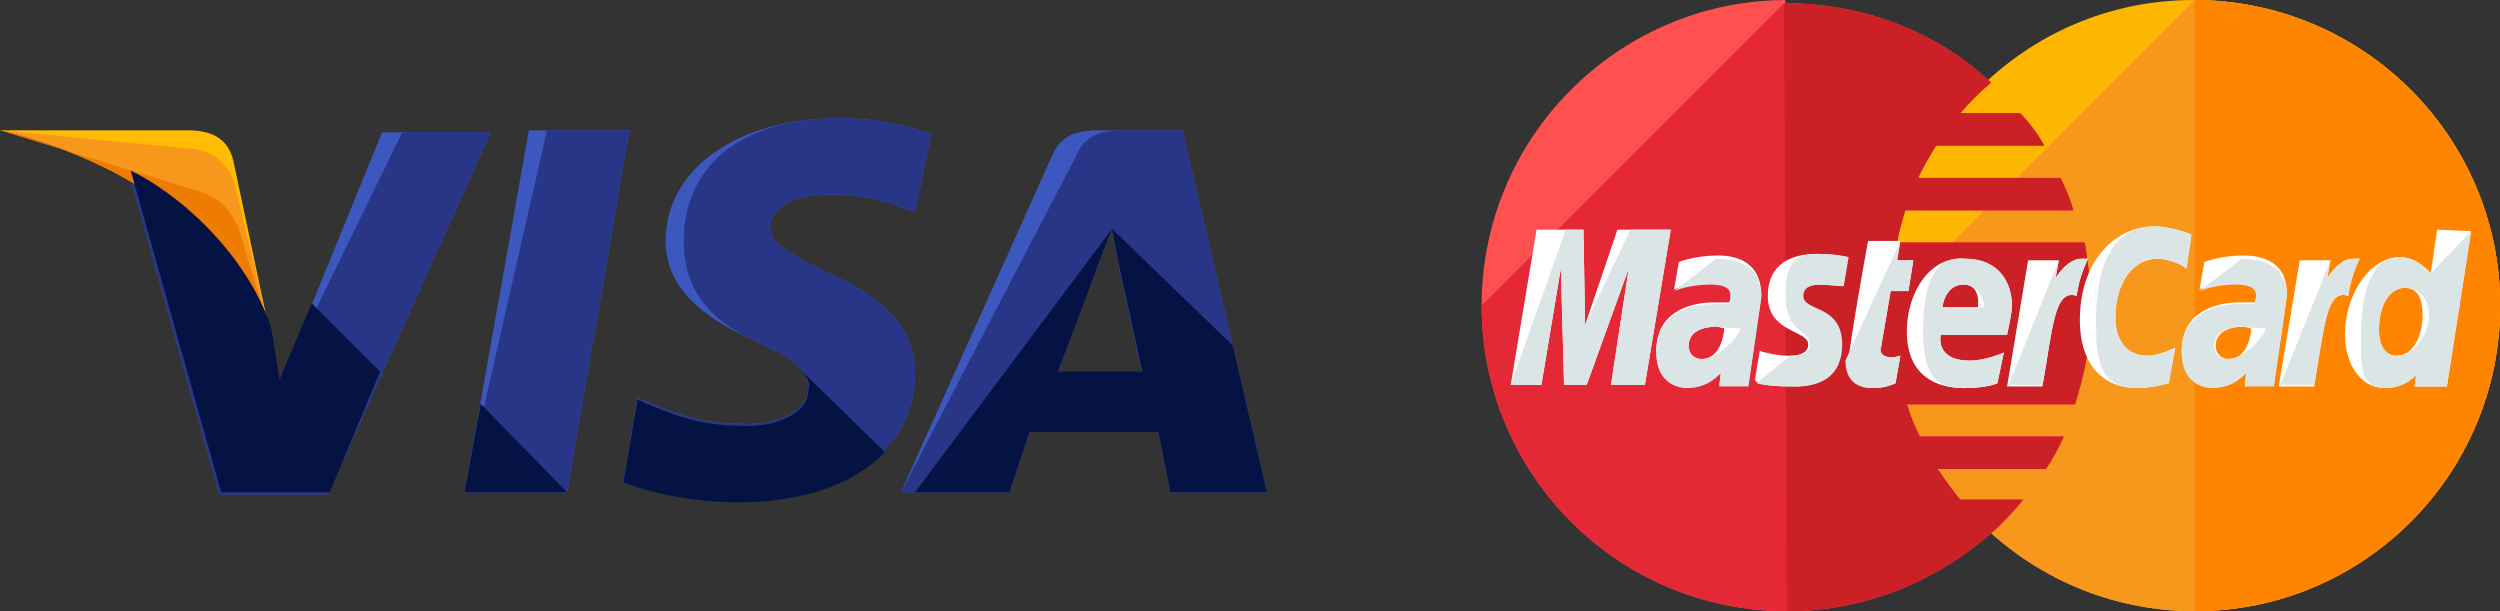 <?xml version="1.0" encoding="UTF-8" standalone="no"?>
<svg
   xmlns:dc="http://purl.org/dc/elements/1.1/"
   xmlns:cc="http://creativecommons.org/ns#"
   xmlns:rdf="http://www.w3.org/1999/02/22-rdf-syntax-ns#"
   xmlns:svg="http://www.w3.org/2000/svg"
   xmlns="http://www.w3.org/2000/svg"
   xmlns:sodipodi="http://sodipodi.sourceforge.net/DTD/sodipodi-0.dtd"
   xmlns:inkscape="http://www.inkscape.org/namespaces/inkscape"
   enable-background="new 0 0 64 64"
   height="30.385"
   id="Layer_1"
   version="1.1"
   viewBox="0 0 124.317 30.385"
   width="124.317"
   xml:space="preserve"
   sodipodi:docname="airwallex_cc_icon.svg"
   inkscape:version="1.0.2 (e86c870879, 2021-01-15)"><rect x="0" y="0" width="124.317" height="30.385" fill="#333333" stroke="none"/><defs
     id="defs228" /><sodipodi:namedview
     pagecolor="#ffffff"
     bordercolor="#666666"
     borderopacity="1"
     objecttolerance="10"
     gridtolerance="10"
     guidetolerance="10"
     inkscape:pageopacity="0"
     inkscape:pageshadow="2"
     inkscape:window-width="3600"
     inkscape:window-height="1459"
     id="namedview226"
     showgrid="false"
     fit-margin-top="0"
     fit-margin-left="0"
     fit-margin-right="0"
     fit-margin-bottom="0"
     inkscape:zoom="13.109375"
     inkscape:cx="31.5"
     inkscape:cy="15.480308"
     inkscape:window-x="0"
     inkscape:window-y="0"
     inkscape:window-maximized="0"
     inkscape:current-layer="Layer_1" /><g
     id="g223"
     transform="translate(-0.5,-16.52)"><g
       id="g205"><g
         id="g143"><g
           id="g141"><polygon
             fill="#3c58bf"
             points="23.6,41 26.8,23 31.8,23 28.7,41 "
             id="polygon139" /></g></g><g
         id="g149"><g
           id="g147"><polygon
             fill="#293688"
             points="23.6,41 27.7,23 31.8,23 28.7,41 "
             id="polygon145" /></g></g><g
         id="g155"><g
           id="g153"><path
             d="m 46.8,23.2 c -1,-0.4 -2.6,-0.8 -4.6,-0.8 -5,0 -8.6,2.5 -8.6,6.1 0,2.7 2.5,4.1 4.5,5 2,0.9 2.6,1.5 2.6,2.3 0,1.2 -1.6,1.8 -3,1.8 -2,0 -3.1,-0.3 -4.8,-1 l -0.7,-0.3 -0.7,4.1 c 1.2,0.5 3.4,1 5.7,1 5.3,0 8.8,-2.5 8.8,-6.3 0,-2.1 -1.3,-3.7 -4.3,-5 -1.8,-0.9 -2.9,-1.4 -2.9,-2.3 0,-0.8 0.9,-1.6 2.9,-1.6 1.7,0 2.9,0.3 3.8,0.7 l 0.5,0.2 z"
             fill="#3c58bf"
             id="path151" /></g></g><g
         id="g161"><g
           id="g159"><path
             d="m 46.8,23.2 c -1,-0.4 -2.6,-0.8 -4.6,-0.8 -5,0 -7.7,2.5 -7.7,6.1 0,2.7 1.6,4.1 3.6,5 2,0.9 2.6,1.5 2.6,2.3 0,1.2 -1.6,1.8 -3,1.8 -2,0 -3.1,-0.3 -4.8,-1 l -0.7,-0.3 -0.7,4.1 c 1.2,0.5 3.4,1 5.7,1 5.3,0 8.8,-2.5 8.8,-6.3 0,-2.1 -1.3,-3.7 -4.3,-5 -1.8,-0.9 -2.9,-1.4 -2.9,-2.3 0,-0.8 0.9,-1.6 2.9,-1.6 1.7,0 2.9,0.3 3.8,0.7 l 0.5,0.2 z"
             fill="#293688"
             id="path157" /></g></g><g
         id="g167"><g
           id="g165"><path
             d="m 55.4,23 c -1.2,0 -2.1,0.1 -2.6,1.3 L 45.3,41 h 5.4 l 1,-3 h 6.4 l 0.6,3 h 4.8 L 59.3,23 Z m -2.3,12 c 0.3,-0.9 2,-5.3 2,-5.3 0,0 0.4,-1.1 0.7,-1.8 l 0.3,1.7 c 0,0 1,4.5 1.2,5.5 h -4.2 z"
             fill="#3c58bf"
             id="path163" /></g></g><g
         id="g173"><g
           id="g171"><path
             d="m 56.6,23 c -1.2,0 -2.1,0.1 -2.6,1.3 L 45.3,41 h 5.4 l 1,-3 h 6.4 l 0.6,3 h 4.8 L 59.3,23 Z m -3.5,12 c 0.4,-1 2,-5.3 2,-5.3 0,0 0.4,-1.1 0.7,-1.8 l 0.3,1.7 c 0,0 1,4.5 1.2,5.5 h -4.2 z"
             fill="#293688"
             id="path169" /></g></g><g
         id="g179"><g
           id="g177"><path
             d="M 14.4,35.6 13.9,33 C 13,30 10.1,26.7 6.9,25.1 l 4.5,16 h 5.4 l 8.1,-18 h -5.4 z"
             fill="#3c58bf"
             id="path175" /></g></g><g
         id="g185"><g
           id="g183"><path
             d="M 14.4,35.6 13.9,33 C 13,30 10.1,26.7 6.9,25.1 l 4.5,16 h 5.4 l 8.1,-18 h -4.4 z"
             fill="#293688"
             id="path181" /></g></g><g
         id="g191"><g
           id="g189"><path
             d="m 0.5,23 0.9,0.2 c 6.4,1.5 10.8,5.3 12.5,9.8 L 12.1,24.5 C 11.8,23.3 10.9,23 9.8,23 Z"
             fill="#ffbc00"
             id="path187" /></g></g><g
         id="g197"><g
           id="g195"><path
             d="m 0.5,23 v 0 c 6.4,1.5 11.7,5.4 13.4,9.9 L 12.2,25.8 C 11.9,24.6 10.9,23.9 9.8,23.9 Z"
             fill="#f7981d"
             id="path193" /></g></g><g
         id="g203"><g
           id="g201"><path
             d="m 0.5,23 v 0 c 6.4,1.5 11.7,5.4 13.4,9.9 L 12.7,29 C 12.4,27.8 12,26.6 10.6,26.1 Z"
             fill="#ed7c00"
             id="path199" /></g></g></g><g
       id="g209"><path
         d="M 19.4,35 16,31.6 14.4,35.4 14,32.9 C 13.1,29.9 10.2,26.6 7,25 l 4.5,16 h 5.4 z"
         fill="#051244"
         id="path207" /></g><g
       id="g213"><polygon
         fill="#051244"
         points="24.4,36.6 23.6,41 28.7,41 "
         id="polygon211" /></g><g
       id="g217"><path
         d="m 40.2,34.8 v 0 c 0.4,0.4 0.6,0.7 0.5,1.1 0,1.2 -1.6,1.8 -3,1.8 -2,0 -3.1,-0.3 -4.8,-1 l -0.7,-0.3 -0.7,4.1 c 1.2,0.5 3.4,1 5.7,1 3.2,0 5.8,-0.9 7.3,-2.5 z"
         fill="#051244"
         id="path215" /></g><g
       id="g221"><path
         d="m 46,41 h 4.7 l 1,-3 h 6.4 l 0.6,3 h 4.8 l -1.7,-7.3 -6,-5.8 0.3,1.6 c 0,0 1,4.5 1.2,5.5 h -4.2 c 0.4,-1 2,-5.3 2,-5.3 0,0 0.4,-1.1 0.7,-1.8"
         fill="#051244"
         id="path219" /></g></g><g
     id="g597"
     transform="matrix(0.804,0,0,0.804,73.274,-10.53)"><g
       id="g441"><g
         id="g439"><path
           d="M 63.5,32 C 63.5,42.4 55.1,50.9 44.6,50.9 34.2,50.9 25.7,42.4 25.7,32 v 0 c 0,-10.4 8.4,-18.9 18.8,-18.9 10.6,0 19,8.5 19,18.9 0,0 0,0 0,0 z"
           fill="#ffb600"
           id="path437" /></g></g><g
       id="g447"><g
         id="g445"><path
           d="m 44.6,13.1 c 10.4,0 18.9,8.5 18.9,18.9 0,0 0,0 0,0 0,10.4 -8.4,18.9 -18.9,18.9 C 34.2,50.9 25.7,42.4 25.7,32"
           fill="#f7981d"
           id="path443" /></g></g><g
       id="g453"><g
         id="g451"><path
           d="m 44.6,13.1 c 10.4,0 18.9,8.5 18.9,18.9 0,0 0,0 0,0 0,10.4 -8.4,18.9 -18.9,18.9"
           fill="#ff8500"
           id="path449" /></g></g><g
       id="g459"><g
         id="g457"><path
           d="M 19.2,13.1 C 8.9,13.2 0.5,21.6 0.5,32 c 0,10.4 8.4,18.9 18.9,18.9 4.9,0 9.3,-1.9 12.7,-4.9 v 0 0 c 0.7,-0.6 1.3,-1.3 1.9,-2 h -3.9 c -0.5,-0.6 -1,-1.3 -1.4,-1.9 h 6.7 c 0.4,-0.6 0.8,-1.3 1.1,-2 h -8.9 c -0.3,-0.6 -0.6,-1.3 -0.8,-2 h 10.4 c 0.6,-1.9 1,-3.9 1,-6 0,-1.4 -0.2,-2.7 -0.4,-4 H 26.2 c 0.1,-0.7 0.3,-1.3 0.5,-2 h 10.4 c -0.2,-0.7 -0.5,-1.4 -0.8,-2 h -8.8 c 0.3,-0.7 0.7,-1.3 1.1,-2 h 6.7 c -0.4,-0.7 -0.9,-1.4 -1.5,-2 h -3.7 c 0.6,-0.7 1.2,-1.3 1.9,-1.9 -3.3,-3.1 -7.8,-4.9 -12.7,-4.9 0,-0.2 0,-0.2 -0.1,-0.2 z"
           fill="#ff5050"
           id="path455" /></g></g><g
       id="g465"><g
         id="g463"><path
           d="m 0.5,32 c 0,10.4 8.4,18.9 18.9,18.9 4.9,0 9.3,-1.9 12.7,-4.9 v 0 0 c 0.7,-0.6 1.3,-1.3 1.9,-2 h -3.9 c -0.5,-0.6 -1,-1.3 -1.4,-1.9 h 6.7 c 0.4,-0.6 0.8,-1.3 1.1,-2 h -8.9 c -0.3,-0.6 -0.6,-1.3 -0.8,-2 h 10.4 c 0.6,-1.9 1,-3.9 1,-6 0,-1.4 -0.2,-2.7 -0.4,-4 H 26.2 c 0.1,-0.7 0.3,-1.3 0.5,-2 h 10.4 c -0.2,-0.7 -0.5,-1.4 -0.8,-2 h -8.8 c 0.3,-0.7 0.7,-1.3 1.1,-2 h 6.7 c -0.4,-0.7 -0.9,-1.4 -1.5,-2 h -3.7 c 0.6,-0.7 1.2,-1.3 1.9,-1.9 -3.3,-3.1 -7.8,-4.9 -12.7,-4.9 0,0 -0.1,0 -0.1,0"
           fill="#e52836"
           id="path461" /></g></g><g
       id="g471"><g
         id="g469"><path
           d="m 19.4,50.9 c 4.9,0 9.3,-1.9 12.7,-4.9 v 0 0 c 0.7,-0.6 1.3,-1.3 1.9,-2 h -3.9 c -0.5,-0.6 -1,-1.3 -1.4,-1.9 h 6.7 c 0.4,-0.6 0.8,-1.3 1.1,-2 h -8.9 c -0.3,-0.6 -0.6,-1.3 -0.8,-2 h 10.4 c 0.6,-1.9 1,-3.9 1,-6 0,-1.4 -0.2,-2.7 -0.4,-4 H 26.2 c 0.1,-0.7 0.3,-1.3 0.5,-2 h 10.4 c -0.2,-0.7 -0.5,-1.4 -0.8,-2 h -8.8 c 0.3,-0.7 0.7,-1.3 1.1,-2 h 6.7 c -0.4,-0.7 -0.9,-1.4 -1.5,-2 h -3.7 c 0.6,-0.7 1.2,-1.3 1.9,-1.9 -3.3,-3.1 -7.8,-4.9 -12.7,-4.9 0,0 -0.1,0 -0.1,0"
           fill="#cb2026"
           id="path467" /></g></g><g
       id="g533"><g
         id="g477"><g
           id="g475"><path
             d="m 26.1,36.8 0.3,-1.7 c -0.1,0 -0.3,0.1 -0.5,0.1 -0.7,0 -0.8,-0.4 -0.7,-0.6 l 0.6,-3.5 h 1.1 l 0.3,-1.9 h -1 L 26.4,28 h -2 c 0,0 -1.2,6.6 -1.2,7.4 0,1.2 0.7,1.7 1.6,1.7 0.6,0 1.1,-0.2 1.3,-0.3 z"
             fill="#ffffff"
             id="path473" /></g></g><g
         id="g483"><g
           id="g481"><path
             d="m 26.8,33.6 c 0,2.8 1.9,3.5 3.5,3.5 1.5,0 2.1,-0.3 2.1,-0.3 l 0.4,-1.9 c 0,0 -1.1,0.5 -2.1,0.5 -2.2,0 -1.8,-1.6 -1.8,-1.6 H 33 c 0,0 0.3,-1.3 0.3,-1.8 0,-1.3 -0.7,-2.9 -2.9,-2.9 -2.1,-0.2 -3.6,2 -3.6,4.5 z m 3.5,-2.9 c 1.1,0 0.9,1.3 0.9,1.4 H 29 c 0,-0.1 0.2,-1.4 1.3,-1.4 z"
             fill="#ffffff"
             id="path479" /></g></g><g
         id="g489"><g
           id="g487"><path
             d="m 43,36.8 0.4,-2.2 c 0,0 -1,0.5 -1.7,0.5 -1.4,0 -2,-1.1 -2,-2.3 0,-2.4 1.2,-3.7 2.6,-3.7 1,0 1.8,0.6 1.8,0.6 l 0.3,-2.1 c 0,0 -1.2,-0.5 -2.3,-0.5 -2.3,0 -4.6,2 -4.6,5.8 0,2.5 1.2,4.2 3.6,4.2 0.8,0 1.9,-0.3 1.9,-0.3 z"
             fill="#ffffff"
             id="path485" /></g></g><g
         id="g495"><g
           id="g493"><path
             d="m 15.1,28.9 c -1.4,0 -2.4,0.4 -2.4,0.4 L 12.4,31 c 0,0 0.9,-0.4 2.2,-0.4 0.7,0 1.3,0.1 1.3,0.7 0,0.4 -0.1,0.5 -0.1,0.5 0,0 -0.6,0 -0.9,0 -1.7,0 -3.6,0.7 -3.6,3 0,1.8 1.2,2.2 1.9,2.2 1.4,0 2,-0.9 2.1,-0.9 l -0.1,0.8 H 17 l 0.8,-5.5 c 0,-2.4 -2,-2.5 -2.7,-2.5 z m 0.4,4.5 c 0,0.3 -0.2,1.9 -1.4,1.9 -0.6,0 -0.8,-0.5 -0.8,-0.8 0,-0.5 0.3,-1.2 1.8,-1.2 0.3,0.1 0.4,0.1 0.4,0.1 z"
             fill="#ffffff"
             id="path491" /></g></g><g
         id="g501"><g
           id="g499"><path
             d="m 19.7,37 c 0.5,0 3,0.1 3,-2.6 0,-2.5 -2.4,-2 -2.4,-3 0,-0.5 0.4,-0.7 1.1,-0.7 0.3,0 1.4,0.1 1.4,0.1 L 23.1,29 c 0,0 -0.7,-0.2 -1.9,-0.2 -1.5,0 -3,0.6 -3,2.6 0,2.3 2.5,2.1 2.5,3 0,0.6 -0.7,0.7 -1.2,0.7 -0.9,0 -1.8,-0.3 -1.8,-0.3 l -0.3,1.8 c 0.1,0.2 0.6,0.4 2.3,0.4 z"
             fill="#ffffff"
             id="path497" /></g></g><g
         id="g507"><g
           id="g505"><path
             d="M 59.6,27.3 59.2,30 c 0,0 -0.8,-1 -1.9,-1 -1.8,0 -3.4,2.2 -3.4,4.8 0,1.6 0.8,3.3 2.5,3.3 1.2,0 1.9,-0.8 1.9,-0.8 L 58.2,37 h 2 l 1.5,-9.6 z m -0.9,5.3 c 0,1.1 -0.5,2.5 -1.6,2.5 -0.7,0 -1.1,-0.6 -1.1,-1.6 0,-1.6 0.7,-2.6 1.6,-2.6 0.7,0 1.1,0.5 1.1,1.7 z"
             fill="#ffffff"
             id="path503" /></g></g><g
         id="g513"><g
           id="g511"><path
             d="m 4.2,36.9 1.2,-7.2 0.2,7.2 H 7 l 2.6,-7.2 -1.1,7.2 h 2.1 l 1.6,-9.6 H 8.9 l -2,5.9 -0.1,-5.9 H 3.9 l -1.6,9.6 z"
             fill="#ffffff"
             id="path509" /></g></g><g
         id="g519"><g
           id="g517"><path
             d="m 35.2,36.9 c 0.6,-3.3 0.7,-6 2.1,-5.5 0.2,-1.3 0.5,-1.8 0.7,-2.3 0,0 -0.1,0 -0.4,0 -0.9,0 -1.6,1.2 -1.6,1.2 l 0.2,-1.1 H 34.3 L 33,37 h 2.2 z"
             fill="#ffffff"
             id="path515" /></g></g><g
         id="g525"><g
           id="g523"><path
             d="m 47.6,28.9 c -1.4,0 -2.4,0.4 -2.4,0.4 L 44.9,31 c 0,0 0.9,-0.4 2.2,-0.4 0.7,0 1.3,0.1 1.3,0.7 0,0.4 -0.1,0.5 -0.1,0.5 0,0 -0.6,0 -0.9,0 -1.7,0 -3.6,0.7 -3.6,3 0,1.8 1.2,2.2 1.9,2.2 1.4,0 2,-0.9 2.1,-0.9 l -0.1,0.8 h 1.8 l 0.8,-5.5 c 0.1,-2.4 -2,-2.5 -2.7,-2.5 z m 0.5,4.5 c 0,0.3 -0.2,1.9 -1.4,1.9 -0.6,0 -0.8,-0.5 -0.8,-0.8 0,-0.5 0.3,-1.2 1.8,-1.2 0.3,0.1 0.3,0.1 0.4,0.1 z"
             fill="#ffffff"
             id="path521" /></g></g><g
         id="g531"><g
           id="g529"><path
             d="m 52,36.9 c 0.6,-3.3 0.7,-6 2.1,-5.5 0.2,-1.3 0.5,-1.8 0.7,-2.3 0,0 -0.1,0 -0.4,0 -0.9,0 -1.6,1.2 -1.6,1.2 L 53,29.2 H 51.1 L 49.8,37 H 52 Z"
             fill="#ffffff"
             id="path527" /></g></g></g><g
       id="g595"><g
         id="g539"><g
           id="g537"><path
             d="m 23,35.4 c 0,1.2 0.7,1.7 1.6,1.7 0.7,0 1.3,-0.2 1.5,-0.3 l 0.3,-1.7 c -0.1,0 -0.3,0.1 -0.5,0.1 -0.7,0 -0.8,-0.4 -0.7,-0.6 l 0.6,-3.5 h 1.1 l 0.3,-1.9 h -1 L 26.4,28"
             fill="#dce5e5"
             id="path535" /></g></g><g
         id="g545"><g
           id="g543"><path
             d="m 27.8,33.6 c 0,2.8 0.9,3.5 2.5,3.5 1.5,0 2.1,-0.3 2.1,-0.3 l 0.4,-1.9 c 0,0 -1.1,0.5 -2.1,0.5 -2.2,0 -1.8,-1.6 -1.8,-1.6 H 33 c 0,0 0.3,-1.3 0.3,-1.8 0,-1.3 -0.7,-2.9 -2.9,-2.9 -2.1,-0.2 -2.6,2 -2.6,4.5 z m 2.5,-2.9 c 1.1,0 1.3,1.3 1.3,1.4 H 29 c 0,-0.1 0.2,-1.4 1.3,-1.4 z"
             fill="#dce5e5"
             id="path541" /></g></g><g
         id="g551"><g
           id="g549"><path
             d="m 43,36.8 0.4,-2.2 c 0,0 -1,0.5 -1.7,0.5 -1.4,0 -2,-1.1 -2,-2.3 0,-2.4 1.2,-3.7 2.6,-3.7 1,0 1.8,0.6 1.8,0.6 l 0.3,-2.1 c 0,0 -1.2,-0.5 -2.3,-0.5 -2.3,0 -3.6,2 -3.6,5.8 0,2.5 0.2,4.2 2.6,4.2 0.8,0 1.9,-0.3 1.9,-0.3 z"
             fill="#dce5e5"
             id="path547" /></g></g><g
         id="g557"><g
           id="g555"><path
             d="m 12.4,31.1 c 0,0 0.9,-0.4 2.2,-0.4 0.7,0 1.3,0.1 1.3,0.7 0,0.4 -0.1,0.5 -0.1,0.5 0,0 -0.6,0 -0.9,0 -1.7,0 -3.6,0.7 -3.6,3 0,1.8 1.2,2.2 1.9,2.2 1.4,0 2,-0.9 2.1,-0.9 L 15.2,37 H 17 l 0.8,-5.5 c 0,-2.3 -2,-2.4 -2.8,-2.4 m 1.5,4.3 c 0,0.3 -1.2,1.9 -2.4,1.9 -0.6,0 -0.8,-0.5 -0.8,-0.8 0,-0.5 0.3,-1.2 1.8,-1.2 0.3,0.1 1.4,0.1 1.4,0.1 z"
             fill="#dce5e5"
             id="path553" /></g></g><g
         id="g563"><g
           id="g561"><path
             d="m 17.5,36.8 c 0,0 0.6,0.2 2.3,0.2 0.5,0 3,0.1 3,-2.6 0,-2.5 -2.4,-2 -2.4,-3 0,-0.5 0.4,-0.7 1.1,-0.7 0.3,0 1.4,0.1 1.4,0.1 L 23.2,29 c 0,0 -0.7,-0.2 -1.9,-0.2 -1.5,0 -2,0.6 -2,2.6 0,2.3 1.5,2.1 1.5,3 0,0.6 -0.7,0.7 -1.2,0.7"
             fill="#dce5e5"
             id="path559" /></g></g><g
         id="g569"><g
           id="g567"><path
             d="m 59.2,30 c 0,0 -0.8,-1 -1.9,-1 -1.8,0 -2.4,2.2 -2.4,4.8 0,1.6 -0.2,3.3 1.5,3.3 1.2,0 1.9,-0.8 1.9,-0.8 L 58.2,37 h 2 l 1.5,-9.6 m -2.6,5.2 c 0,1.1 -0.9,2.5 -2,2.5 -0.7,0 -1.1,-0.6 -1.1,-1.6 0,-1.6 0.7,-2.6 1.6,-2.6 0.7,0 1.5,0.5 1.5,1.7 z"
             fill="#dce5e5"
             id="path565" /></g></g><g
         id="g575"><g
           id="g573"><path
             d="m 4.2,36.9 1.2,-7.2 0.2,7.2 H 7 l 2.6,-7.2 -1.1,7.2 h 2.1 l 1.6,-9.6 H 9.7 L 6.9,33.2 6.8,27.3 H 5.7 l -3.4,9.6 z"
             fill="#dce5e5"
             id="path571" /></g></g><g
         id="g581"><g
           id="g579"><path
             d="m 33.1,36.9 h 2.1 c 0.6,-3.3 0.7,-6 2.1,-5.5 0.2,-1.3 0.5,-1.8 0.7,-2.3 0,0 -0.1,0 -0.4,0 -0.9,0 -1.6,1.2 -1.6,1.2 l 0.2,-1.1"
             fill="#dce5e5"
             id="path577" /></g></g><g
         id="g587"><g
           id="g585"><path
             d="m 44.9,31.1 c 0,0 0.9,-0.4 2.2,-0.4 0.7,0 1.3,0.1 1.3,0.7 0,0.4 -0.1,0.5 -0.1,0.5 0,0 -0.6,0 -0.9,0 -1.7,0 -3.6,0.7 -3.6,3 0,1.8 1.2,2.2 1.9,2.2 1.4,0 2,-0.9 2.1,-0.9 L 47.7,37 h 1.8 l 0.8,-5.5 c 0,-2.3 -2,-2.4 -2.8,-2.4 m 1.5,4.3 c 0,0.3 -1.2,1.9 -2.4,1.9 -0.6,0 -0.8,-0.5 -0.8,-0.8 0,-0.5 0.3,-1.2 1.8,-1.2 0.4,0.1 1.4,0.1 1.4,0.1 z"
             fill="#dce5e5"
             id="path583" /></g></g><g
         id="g593"><g
           id="g591"><path
             d="M 49.9,36.9 H 52 c 0.6,-3.3 0.7,-6 2.1,-5.5 0.2,-1.3 0.5,-1.8 0.7,-2.3 0,0 -0.1,0 -0.4,0 -0.9,0 -1.6,1.2 -1.6,1.2 L 53,29.2"
             fill="#dce5e5"
             id="path589" /></g></g></g></g></svg>
